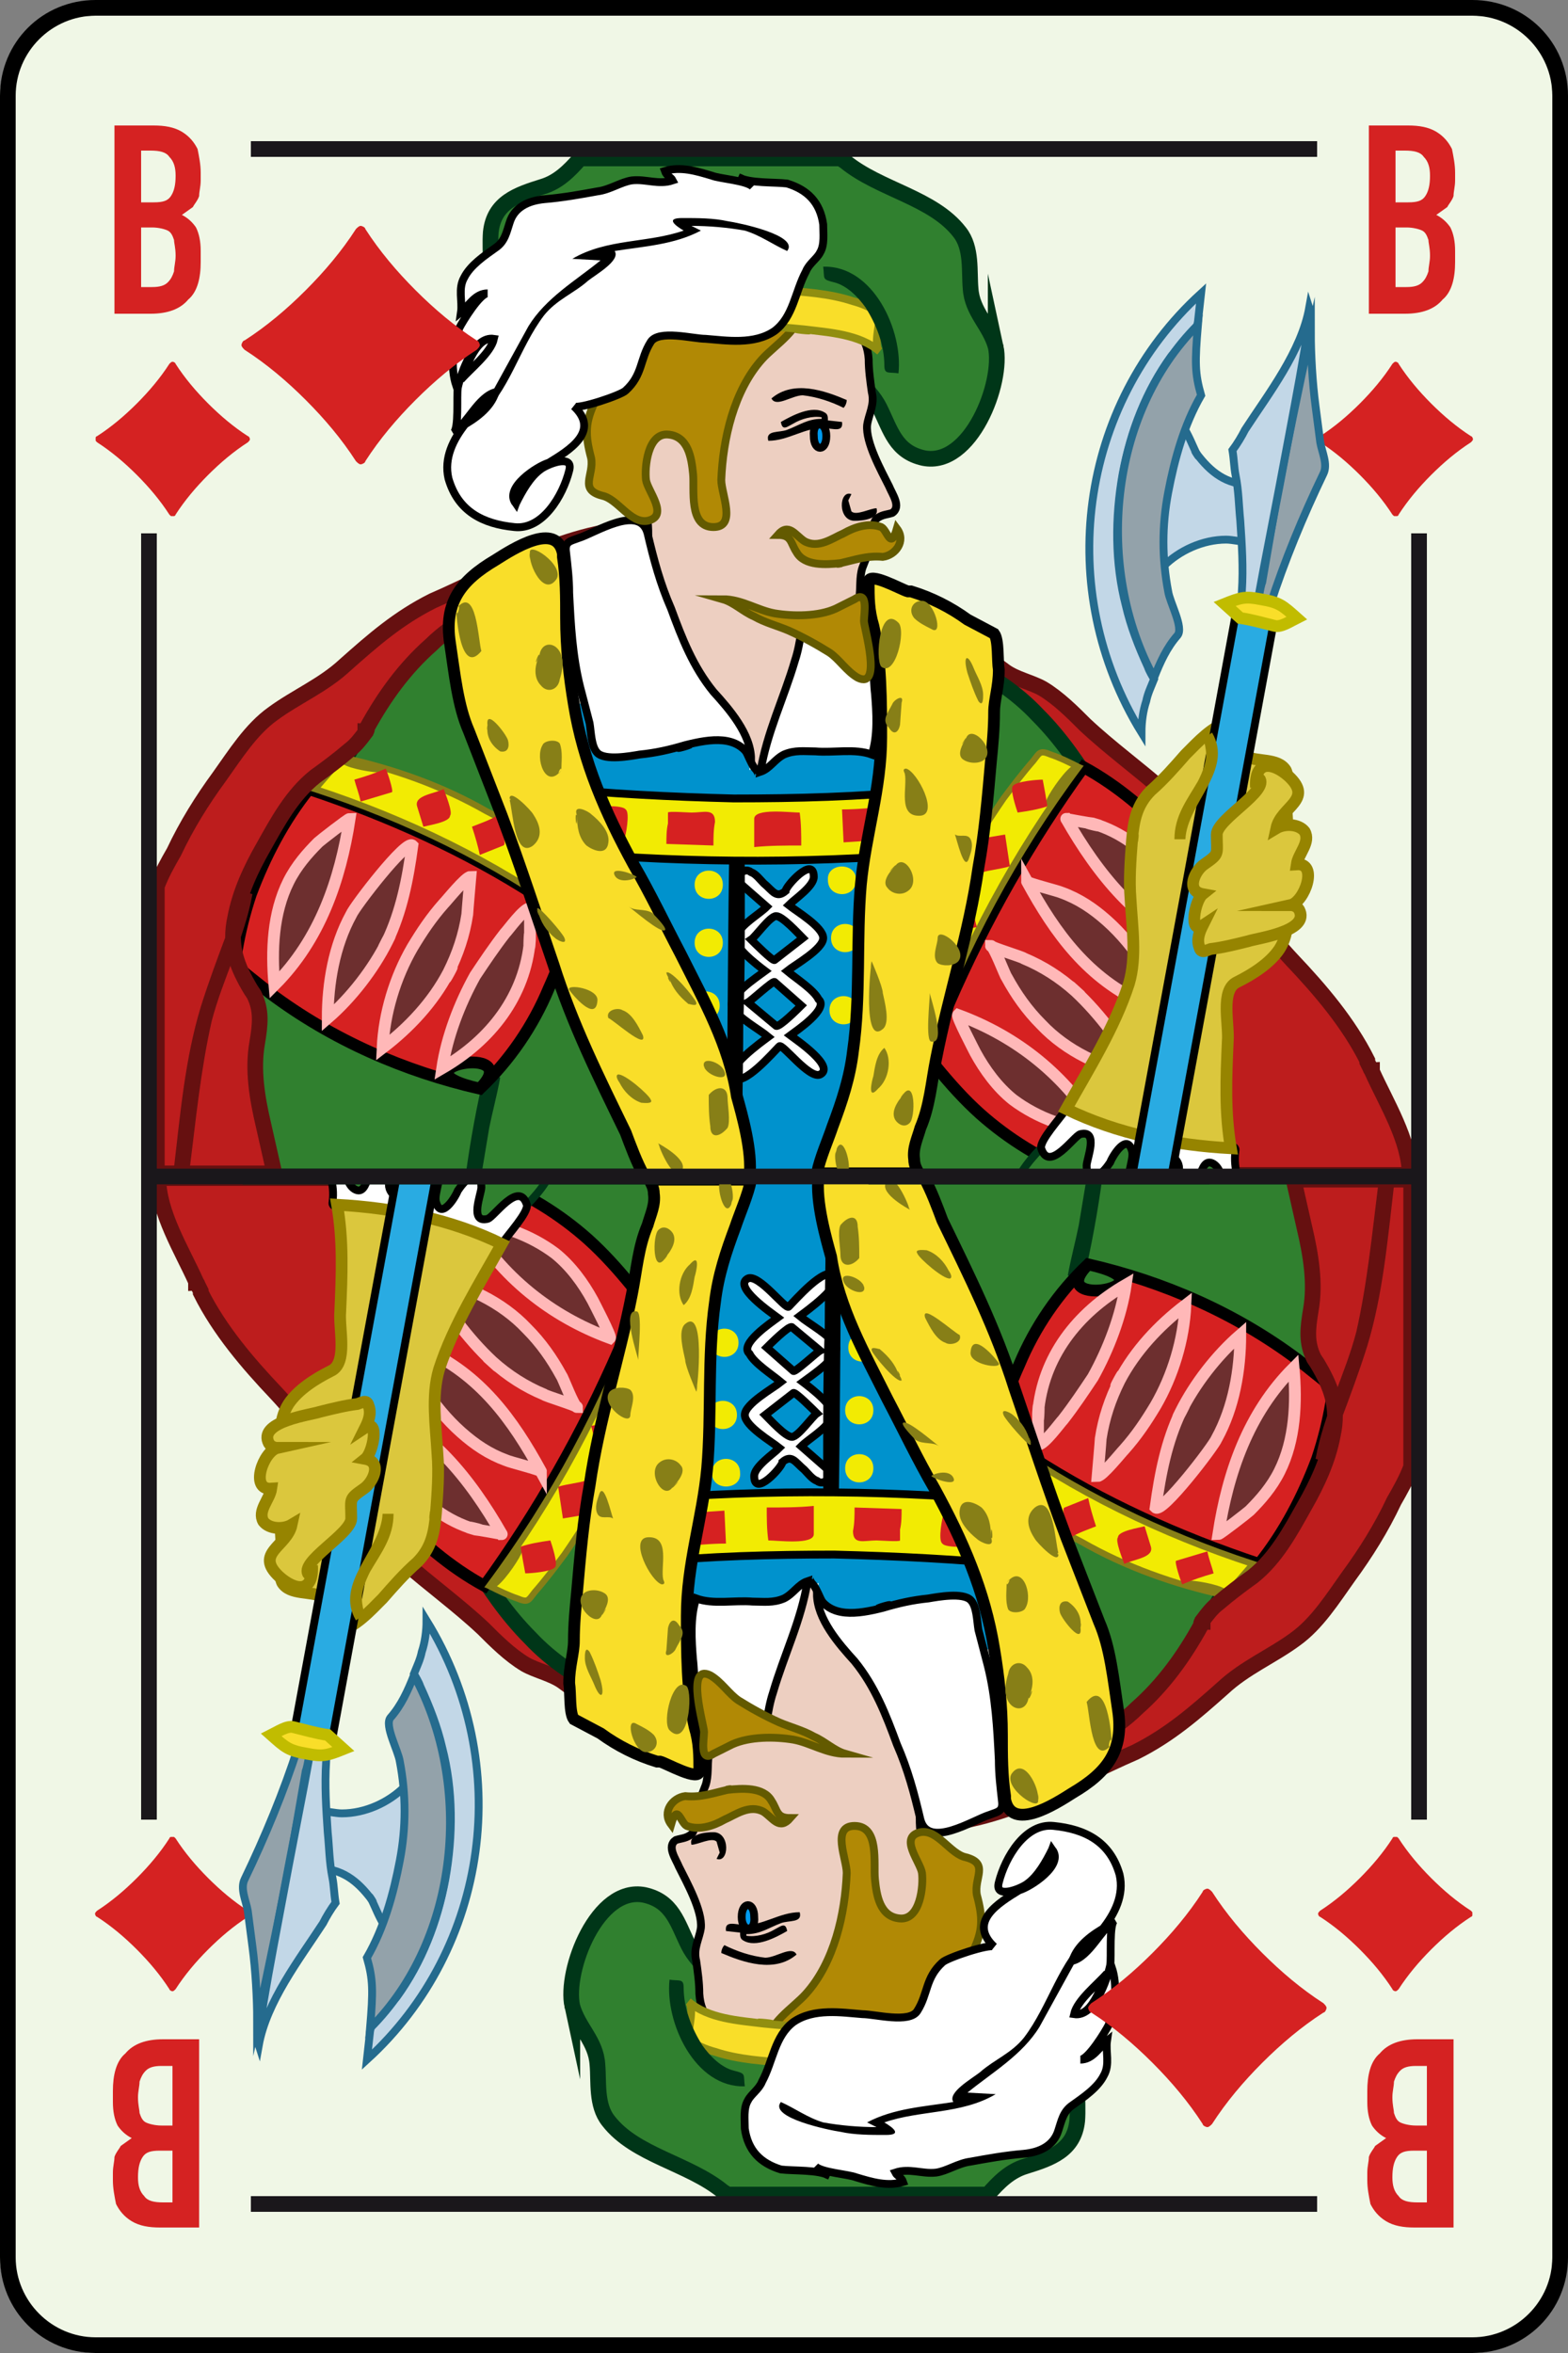 <svg xmlns="http://www.w3.org/2000/svg" xmlns:xlink="http://www.w3.org/1999/xlink" viewBox="0 0 100 150" enable-background="new 0 0 100 150"><rect x="0" y="0" width="100" height="150" fill="#808080" stroke="none"/><symbol viewBox="-7.3 -7.3 14.6 14.6"><path fill-rule="evenodd" clip-rule="evenodd" d="M1.7 2.6c-.7-.8-1-1.4-1.1-2 .6.1 1.3.4 2 1.1.7.6 1.4.9 2.1.9.7 0 1.3-.3 1.9-.8.5-.5.7-1.1.7-1.8s-.3-1.3-.8-1.9c-.5-.4-1.1-.7-1.8-.7s-1.4.3-2.1 1c-.8.7-1.4 1-2 1.1 0-1.4 0-2.5.1-3.3.2-1.5.6-2.5 1.1-3.2.1-.1.1-.1 0-.2 0-.1-.1-.1-.2-.1-.6.1-1.1.2-1.6.2s-1-.1-1.7-.2c-.1 0-.1 0-.2.1s-.1.1 0 .2c.6.7.9 1.7 1.1 3.1.1.9.2 2 .2 3.3-.5 0-1.2-.4-2-1-.7-.7-1.4-1-2.1-1-.7 0-1.3.3-1.9.8-.5.5-.7 1.1-.7 1.8s.3 1.3.8 1.8c.5.6 1.1.8 1.8.8s1.4-.3 2.1-.9c.8-.7 1.4-1 2-1.1-.1.6-.4 1.3-1.1 2-.6.8-.9 1.4-.9 2.1 0 .7.3 1.3.8 1.9.5.5 1.1.7 1.8.7s1.3-.3 1.9-.8c.4-.5.7-1.1.7-1.8s-.3-1.3-.9-2.1z"/></symbol><symbol viewBox="-7 -7.5 14.1 14.9"><path fill-rule="evenodd" clip-rule="evenodd" fill="#008C00" d="M5.9-2.9c-.8-.7-1.7-1-2.8-1-.9 0-1.7.3-2.4.9h-.1c.1-1.9.5-3.2 1.2-4.1.1-.1.1-.1 0-.2 0-.1-.1-.1-.2-.1-.6.1-1.1.1-1.6.1s-1-.1-1.7-.2c-.1 0-.2 0-.2.1-.1.1-.1.1 0 .2.7.8 1.1 2.2 1.3 4.1h-.1c-.7-.6-1.5-.9-2.4-.9-1.1 0-2 .4-2.8 1.1-.7.7-1.1 1.5-1.1 2.5 0 1.3.8 2.6 2.5 4.1.9.8 2.4 2 4.3 3.6 0 .1.1.2.2.2s.2 0 .3-.1c.8-.8 2.2-2 4.3-3.6 1.6-1.5 2.4-2.9 2.4-4.2 0-1-.4-1.8-1.1-2.5z"/></symbol><symbol viewBox="-6.9 -6.4 13.9 12.9"><path fill-rule="evenodd" clip-rule="evenodd" fill="#D52222" d="M0 4.1c.2.7.5 1.2 1.1 1.7.6.5 1.3.7 2.1.7 1 0 1.9-.3 2.7-1 .7-.7 1.1-1.6 1.1-2.6 0-1.6-.8-3.2-2.4-5-.1-.2-1.6-1.6-4.4-4.2 0-.1-.1-.1-.2-.1s-.2 0-.2.1c-2.8 2.6-4.3 4-4.3 4.1-1.6 1.8-2.4 3.5-2.4 5 0 1 .4 1.8 1.1 2.6.7.7 1.6 1 2.7 1 .8 0 1.4-.2 2-.7.6-.4.9-1 1.1-1.6z"/></symbol><symbol id="b" viewBox="-50 -75 100 150"><path fill="#F0F7E6" d="M-43.9-75c-3.1 0-6.1 3-6.1 6.1v137.8c0 3.1 3 5.1 6.1 5.1h87.8c3.1 0 5.1-2 5.1-5.1v-137.8c0-3.1-2-6.1-5.1-6.1h-87.8z"/><path d="M43.9 74c2.8 0 5.1-2.3 5.1-5.1v-137.8c0-2.8-2.3-5.1-5.1-5.1h-87.8c-2.8 0-5.1 2.3-5.1 5.1v137.8c0 2.8 2.3 5.1 5.1 5.1h87.8m0 1h-87.8c-3.4 0-6.1-2.7-6.1-6.1v-137.8c0-3.4 2.7-6.1 6.1-6.1h87.8c3.4 0 6.1 2.7 6.1 6.1v137.8c0 3.4-2.7 6.1-6.1 6.1z"/></symbol><symbol id="f" viewBox="-41 -66 82 132"><g fill-rule="evenodd" clip-rule="evenodd" fill="#1A171B"><path d="M-40-41h-1v82h1zM41-41h-1v82h1zM34 66h-68v-1h68zM34-65h-68v-1h68z"/></g><path stroke="#1A171B" stroke-miterlimit="10" fill="none" d="M-40.5 0h81"/></symbol><symbol id="a" viewBox="-7.6 -7.6 15.2 15.2"><path fill-rule="evenodd" clip-rule="evenodd" fill="#D52222" d="M7.4-.3c-1.4-.9-2.7-2-3.9-3.2-1.2-1.2-2.3-2.5-3.2-3.9 0-.1-.2-.2-.3-.2-.1 0-.2.1-.3.2-.9 1.4-2 2.7-3.2 3.9-1.2 1.2-2.5 2.3-3.9 3.2-.1.1-.2.2-.2.3 0 .1.1.3.2.3 1.4.9 2.7 2 3.9 3.2 1.2 1.2 2.3 2.5 3.2 3.9.1.1.2.2.3.2.1 0 .3-.1.3-.2.9-1.4 2-2.7 3.2-3.9 1.2-1.2 2.5-2.3 3.9-3.2.1 0 .2-.2.2-.3 0-.1-.1-.2-.2-.3z"/></symbol><symbol id="c" viewBox="-4.9 -4.9 9.9 9.9"><use xlink:href="#a" width="15.2" height="15.2" x="-7.6" y="-7.6" transform="scale(.65)" overflow="visible"/></symbol><symbol id="e" viewBox="-40.5 -0.5 80.8 66"><path fill-rule="evenodd" clip-rule="evenodd" fill="#BD1D1D" stroke="#661010" stroke-miterlimit="10" d="M22.6 0c.1 2.1 1.1 4.4.6 6.4-.8 3.4-2.4 6.5-3.3 9.9-.9 3.5-2.4 7.1-5 9.7-2.3 2.2-5.3 3.6-7.7 5.6-1.5 1.2-3.2 2.1-5 2.8-.9.3-1.8.6-2.6.9l-1.5.4c-.8.2-.6.7-.7 1.4l-.4 2.9c3.9-1.1 7.9-3 11.6-4.8 1.9-.9 3.8-1.7 5.5-3 .7-.5 1.7-.7 2.4-1.1 1-.6 1.9-1.5 2.7-2.3 1.6-1.5 3.4-2.8 5.1-4.3 1.8-1.5 2.9-3.7 4.2-5.6 1.2-1.8 2.4-3.5 3.9-5.1 1.8-1.9 3.6-4 4.8-6.4v-.1l.1-.2.1-.2s0-.1.1-.1v-.1c.9-2 2.4-4.4 2.4-6.6h-17.3z"/><path fill-rule="evenodd" clip-rule="evenodd" fill="#0092CD" d="M9.7 6.5c-1.3-2.5-3-4.8-5.2-6.5h-10.5l-.5.7c-2 3.1-3.9 6.2-5.6 9.5-1.7 3.1-3.3 6.4-4.3 9.8-.7 2.7-1.6 7 .9 9.1 2.1 1.8 5.6 1 8 .4 1.7-.4 5.4-1.3 5.3-3.6 1.3.9 2.4 2.1 4 2.6h.1c.1 0 .1 0 .2.1 1.7.5 3.4.3 5.2.2 1.8-.2 3-.4 3.5-2.3.4-1.5.3-3.1.3-4.6.1-1.5.2-3 .2-4.5.3-3.8.1-7.4-1.6-10.9z"/><path fill-rule="evenodd" clip-rule="evenodd" fill="#30802F" stroke="#003618" stroke-miterlimit="10" d="M-5.1 0h-29.1c-.6 1.3-.2 3-.3 4.4 0 2.4.2 4.7.7 7 .8 3.4 2 6.7 3.4 10 .8 1.9 1.6 3.8 2.7 5.7 2 3.6 4.6 7 8.1 9l.5.3c.9.4 1.5 1 2.3 0 .9-1.2 0-3.1-.1-4.5-.1-3.4 1.1-7.2 1.9-10.5.9-3.9 2.3-7.6 4.1-11.1 1.6-3 3.7-5.7 5.1-8.8.3-.4.5-1 .7-1.5zM26.2 0h-20.4c-.3 1.5.9 3.5 1.2 4.7.7 2.2 1.4 4.3 1.5 6.6.2 2.6-.2 5.1-.4 7.6-.3 3.8.5 7.5.4 11.3v.5c0 .8 0 1.7.2 2.5.2.5.1.6.7.4.6-.2 1.2-.4 1.8-.7 1.9-.9 3.6-2 5-3.5 2.9-2.9 4.9-7.1 6.8-10.7 1.5-3 1.5-6.2 1.9-9.4.2-1.8 0-3.6.1-5.4.1-1 .2-2.1.6-3l.6-.9z"/><path fill="#003618" d="M-18.1 6.3c-.2-1.1-.5-2.2-.7-3.2l-.5-3h-1c.3 2.2.7 4.4 1.2 6.5.2-.1.9-.2 1-.3z"/><path fill-rule="evenodd" clip-rule="evenodd" fill="#D62121" stroke="#000" stroke-width=".75" stroke-miterlimit="10" d="M-19.4 5.6c-4.8 1.1-9.4 3.1-13.4 6.1l-1.5 1.2c-.7.6-.7.6-.6 1.5.2 1.2.5 2.4.9 3.6.9 2.4 2.1 4.7 3.7 6.7 5.1-1.7 10-3.9 14.5-6.8l1.6-1.1c.8-.5.8-.5.5-1.4-.4-1.2-.8-2.3-1.3-3.4-1-2.4-2.5-4.6-4.4-6.4-5.9 1.3 3 3 0 0z"/><path fill-rule="evenodd" clip-rule="evenodd" fill="#F2EB03" stroke="#877F17" stroke-width=".4" stroke-miterlimit="10" d="M-28.1 26.7c3.2-.7 6.3-1.8 9.1-3.4 1.4-.7 2.7-1.6 3.9-2.5l1.8-1.4c.7-.6 0-2.1-.2-2.9-5 3.6-10.6 6.3-16.4 8.2.6.7 1.2 1.4 1.8 2 5.7-1.3-.6-.6 0 0z"/><g fill-rule="evenodd" clip-rule="evenodd" fill="#6D2F2F" stroke="#FFB8B8" stroke-width=".75" stroke-miterlimit="10"><path d="M-27.7 22.8c-.6-3.9-1.9-7.7-4.8-10.6-.2 2.2-.1 4.6.9 6.6.5 1 1.2 1.8 1.9 2.5.1.1 1.9 1.5 2 1.5zM-25.3 15c-.9-1.8-2.3-3.6-3.8-4.9 0 2.2.4 4.6 1.5 6.6.2.5 3.5 4.8 3.9 4.4-.3-2.2-.7-4.2-1.6-6.1-.7-1.3.6 1.2 0 0zM-21.4 13c-1-1.9-2.5-3.5-4.2-4.8.1 2.2.8 4.5 1.9 6.4.6 1 1.2 1.9 2 2.8.2.2 1.4 1.7 1.7 1.7 0 0-.2-2.3-.2-2.4-.2-1.3-.6-2.5-1.2-3.7-.6-1.2.7 1.2 0 0zM-16.2 15.1c-.3-3.6-2.5-6.4-5.6-8.2.3 2 1.1 4.1 2.1 5.9.6.9 1.2 1.8 1.9 2.7.2.2 1.2 1.6 1.6 1.6v-2c-.1-1.5 0 1.3 0 0z"/></g><path fill-rule="evenodd" clip-rule="evenodd" fill="#D62121" d="M-27 23.9c-.1.5-.3 1-.4 1.4.7.2 1.3.4 2 .7.1-.2.5-1.4.4-1.5l-2-.6zM-23 22.3l-.4 1.3c-.2.7 1.1.8 1.7 1.1.1-.3.6-1.5.4-1.7 0-.4-1.3-.6-1.7-.7zM-19.9 22.3c.5.2 1.1.4 1.6.7.1-.4.7-1.8.4-1.9l-1.5-.6c-.1.5-.3 1.2-.5 1.8zM-15 20.8c.1-.3.7-2 .6-2l-1.4-.5c-.1.4-.9 1.9-.5 2 .5.2.9.4 1.3.5z"/><path fill-rule="evenodd" clip-rule="evenodd" fill="#BD1D1D" stroke="#661010" stroke-miterlimit="10" d="M-8.1 41.3c-.5-1.8-2.7-2.5-4.3-3.1-.8-.3-1.7-.8-2.7-.8-.6 0-2 .5-2.6.1-.6-.2-1.3-.8-1.9-1.3l-.5-.4c-.8-.6-1.7-1.2-2.4-1.9-1.7-1.5-3-3.3-4.1-5.3v-.1s0-.1-.1-.1v-.1c-.3-.4-.6-.8-1-1.1-.7-.6-1.5-1.2-2.2-1.7-1.5-1.2-2.4-2.9-3.3-4.5-.8-1.4-1.5-2.9-1.8-4.5-.4-1.8.1-3.1 1-4.6l.2-.3c.5-1 .4-1.9.2-3.1-.3-1.7 0-3.5.4-5.2l.7-3.1h-7.5v18.3c.3.8.7 1.5 1.1 2.2.8 1.7 1.8 3.3 2.9 4.8 1 1.4 2 3 3.4 4 1.5 1.1 3.2 1.8 4.6 3.1 1.8 1.6 3.4 3 5.6 4.1 4.4 1.9 9.1 4.9 14.3 4.6z"/><path fill="#661010" d="M-37.9.5c-.3 0-.6.1-1 .1.4 3.4.7 6.9 1.7 10.2.5 1.6 1.1 3.2 1.7 4.8.2.7.5 1.5.6 2.3.1.5.6.2 1 .1-.5-2.8-1.9-5.4-2.6-8.1-.7-3.1-1-6.2-1.4-9.4z"/><path fill-rule="evenodd" clip-rule="evenodd" fill="#D62121" stroke="#000" stroke-width=".75" stroke-miterlimit="10" d="M18.7.2c-2.3.9-4.4 2.2-6.2 3.8-1 .9-1.9 1.9-2.8 3-.6.8-.5.9-.2 1.7.3.8.6 1.5 1 2.3 2.3 5.3 5.2 10.4 8.6 15.1 2.2-1.2 4.2-2.9 5.9-4.8.9-1 1.7-2.2 2.4-3.3.5-.7.5-.9.2-1.7-.2-.8-.5-1.5-.8-2.2-1.8-5.1-4.5-9.9-8.1-13.9-3.7 1.5 4.2 4.7 0 0z"/><path fill-rule="evenodd" clip-rule="evenodd" fill="#F2EB03" stroke="#877F17" stroke-width=".4" stroke-miterlimit="10" d="M18.8 26.1c-4.1-5.5-7.3-11.5-9.7-17.9-.6.8-1.1 1.6-1.6 2.4.3 1.1.7 2.1 1.1 3.2.7 1.9 1.5 3.7 2.4 5.4.9 1.7 1.9 3.3 3 4.9.6.8 1.2 1.6 1.9 2.4.4.5.4.7 1.1.4.6-.2 1.2-.5 1.8-.8-3.9-5.3-.7.3 0 0z"/><g fill-rule="evenodd" clip-rule="evenodd" fill="#6D2F2F" stroke="#FFB8B8" stroke-width=".75" stroke-miterlimit="10"><path d="M14.6 4.9c-1 .8-1.8 1.9-2.4 3-.1.2-1.2 2.3-1.1 2.4 3.8-1.4 6.9-3.9 9-7.4-1.9.1-3.9.8-5.5 2zM18.6 11.8c1.6-1.5 3-3.4 4-5.3-2.3.4-4.6 1.5-6.2 3.2-.9.9-1.6 1.9-2.2 3-.1.1-.8 2-1 2 0-.1 2-.7 2.1-.8 1.2-.5 2.3-1.2 3.3-2.1 1-.9-1.1 1 0 0zM23 11c-3.6 1.6-5.7 4.5-7.5 7.8 0-.1 2-.6 2.2-.7 1.1-.4 2-1 2.9-1.8 1.8-1.6 3.2-3.9 4.1-6.1-.6.3-1.1.6-1.7.8-1.3.6.7-.3 0 0zM19.7 22.5c3.7-1.1 5.7-4.5 6.8-8-3.9 1.5-6.5 4.8-8.5 8.3-.1 0 1.6-.3 1.7-.3 1.4-.4-1.2.2 0 0z"/></g><path fill-rule="evenodd" clip-rule="evenodd" fill="#D62121" d="M10.2 11.4l-1.4-.3-.3 2c-.1.8.6.6 1.3.7.2-.8.3-1.6.4-2.4zM12.3 15.9l-1.6-.3-.4 2.3 1.6.2c.1-.8.2-1.5.4-2.2zM12.3 21.5l1.8.3.3-2c0-.1-1.5-.3-1.7-.4-.2.7-.3 1.4-.4 2.1zM16.8 23.6c-.6-.2-1.2-.3-1.9-.4-.1.3-.5 1.5-.3 1.7.2.3 1.6.4 1.9.4.1-.5.2-1.1.3-1.7z"/><path fill-rule="evenodd" clip-rule="evenodd" fill="#F2EB03" stroke="#000" stroke-width=".5" stroke-miterlimit="10" d="M9.2 20.6c-8.2-.7-16.6-.6-24.8.2l.2 2c0 .4 0 1.7.2 2 4-.4 8-.6 12-.7 4 0 8 .1 12 .5.2-.3.1-1.6.2-2 .1-.7.2-1.3.2-2z"/><g fill-rule="evenodd" clip-rule="evenodd" fill="#D62121"><path d="M-4.5 21.1l-3 .1c0 .4 0 .9.1 1.3v.7c0 .1 1.3 0 1.5 0 .8 0 1.5.3 1.5-.6-.1-.5-.1-1-.1-1.5zM-10.2 21.4l-2.5.2c-.7.1-.4.2-.4.8.1 1-.2 1.3.8 1.2.4 0 2 .1 2.2-.2.3-.2 0-1.7-.1-2zM1.1 21.1c-1 0-2 0-3-.1v1.8c0 .7 2.3.4 2.9.4.1-.7.1-1.4.1-2.1zM6.8 21.5l-3-.2-.1 2.1c1 0 1.9.1 2.9.2l.2-2.1z"/></g><path fill-rule="evenodd" clip-rule="evenodd" fill="#F2EB03" d="M-3.9 18.6c0-1.2-1.8-1.2-1.8 0s1.8 1.2 1.8 0zM-3.9 14.9c0-1.2-1.8-1.2-1.8 0s1.8 1.2 1.8 0zM-4.1 10.9c0-1.2-1.8-1.2-1.8 0s1.8 1.2 1.8 0zM4.7 10.6c0-1.2-1.8-1.2-1.8 0s1.8 1.2 1.8 0zM4.8 15.2c0-1.2-1.8-1.2-1.8 0s1.8 1.2 1.8 0zM4.6 18.9c0-1.2-1.8-1.2-1.8 0-.1 1.1 1.8 1.2 1.8 0z"/><path fill-rule="evenodd" clip-rule="evenodd" fill="#fff" stroke="#000" stroke-width=".5" stroke-miterlimit="10" d="M1.1 10.9l-1.7 1.5c-.1.1-1.5-1.2-1.7-1.3l1.8-1.5c.2-.1 1.4 1.1 1.6 1.3zm.1 4.3c-.3.3-1.3 1.4-1.7 1.4-.4 0-1.3-1.3-1.6-1.5.2-.2 1.4-1.4 1.5-1.3l1.8 1.4zm.7 3.9c0-.6-1.2-1.4-1.6-1.8.5-.4 2.2-1.4 2.2-2.1 0-.7-1.8-1.7-2.3-2.1.6-.5 1.7-1.2 2-1.8.7-.6-1.4-2-1.8-2.3.4-.3 2.9-2 1.9-2.5-.7-.3-2.4 2-2.6 1.8-.4-.4-2.3-2.6-2.9-2-.6.6 1.8 2.3 2.2 2.6-.6.5-1.9 1.2-2.2 1.8-.7.6 1.6 2.1 2 2.4-.4.3-2.4 1.8-1.8 2.3.3.7 1.4 1.3 1.9 1.8l-1.6 1.4c-.5.4.1 1.2.6.8.3-.1.6-.5.8-.7.6-.5.8-1 1.4-.5 0 .3 1.8 2.3 1.8.9z"/><path d="M-2.5 19.7v-2.2c0-2.6 0-5.2-.1-7.8 0-3.2-.1-6.4-.1-9.7h-1c.1 6.7.1 13.4.2 20.2.7-.1 1 .2 1-.5z"/><g fill-rule="evenodd" clip-rule="evenodd" fill="#F9DE29" stroke="#000" stroke-width=".75" stroke-miterlimit="10"><path d="M-2.2 0h-6.7c-.5.9-.9 2-1.2 2.8-1.7 3.5-3.4 6.9-4.6 10.7-1.1 3.2-2.1 6.3-3.3 9.5l-2.1 5.4c-.7 1.6-.9 3.6-1.2 5.6-.4 2.6.7 4 2.9 5.3 1.1.7 3.9 2.5 4.3.4v-.2c.2-1.3.2-2.6.2-3.9 0-1.9.2-3.7.5-5.5.6-3.7 2-6.9 3.8-10.2 1.1-1.9 2-3.8 3-5.7 1.5-3 3.1-5.8 3.6-9.1.3-1.1 1-3.5.8-5.1zM13.4 29.6c0-1-.1-2.1-.2-3.1-.2-2.3-.4-4.6-.8-6.8-.6-4.2-1.9-8.1-2.7-12.2-.3-1.5-.4-3-1-4.4-.2-.7-.5-1.3-.4-2 0-.4.2-.7.3-.9h-6.5c.2 1 .7 2.1 1 3 .6 1.6 1.1 3.1 1.3 4.8.5 3.5.2 7.1.5 10.6.3 3.2 1.3 6.1 1.3 9.4 0 2.2 0 4.9-.5 7.1-.3 1-.3 1.8-.3 2.8 0 .7 2.1-.5 2.5-.6h.2c1.3-.4 2.5-1 3.6-1.8l1.7-.9c.3-.4.2-1.7.3-2.3 0-1.1-.3-1.9-.3-2.7z"/></g><path fill-rule="evenodd" clip-rule="evenodd" fill="#30802F" stroke="#003618" stroke-miterlimit="10" d="M8.9 45.8c-1.8.4-2.1 1.8-2.8 3.2-.7 1.4-2.3 2.4-3.4 3.5-2.3 2.7-6.2 3-9.6 2.1-1.5-.4-2.8-1.1-3.9-2.2-1.4-1.2-2.6-3-4.4-3.7-4.2-1.7-5.1 5-3.9 7.6.6 1.2.3 2.6.4 3.9.2 1.9 1.7 2.4 3.3 2.9 1 .3 1.7 1 2.4 1.8h16.6l.3-.2c2.2-1.8 5.6-2.3 7.3-4.5.8-1 .6-2.5.7-3.6.1-1.5 1.2-2.3 1.6-3.7v-.1.1c.5-2.3-1.6-7.7-4.6-7.1z"/><path fill-rule="evenodd" clip-rule="evenodd" fill="#EDCFC1" stroke="#000" stroke-width=".5" stroke-miterlimit="10" d="M3 54.4c1.5-.1 2.3-.8 2.4-2.3 0-.7.1-1.4.2-2.1.2-.8-.2-1.4-.3-2.1-.1-1.1.9-2.9 1.4-3.9.2-.5.8-1.3.2-1.7-.3-.1-.6-.1-.9-.3-.4-.2-.3-1-.3-1.4l-.7-1.8c-.2-.6-.1-1.3-.2-1.9-.3-1.8-2.8-.6-3.3-2.2-.5-1.5-.9-3.1-1.2-4.7-.2-1.2-.8-3.3-1.8-4.1-.4-.3-.8 1.1-1 1.3-.4.5-.8 1.1-1.2 1.5-.6.5-1.3.8-1.7 1.4-.5.7-1 1.5-1.6 2.1-2 2.2-2 5.3-1.7 8 .2 1.8-.3 3.2-.9 4.8-.5 1.3-1.1 2.7-.6 4.2.4 1.4 1.7 2.1 3 2.6 1.8.7 3.6 1.5 5.5 2 1.5.3 3.1.7 4.7.6 1.4-.1-.6 0 0 0z"/><g fill-rule="evenodd" clip-rule="evenodd" fill="#fff" stroke="#000" stroke-width=".5" stroke-miterlimit="10"><path d="M-6.3 27.5c-1-.3-1.9-.5-2.9-.6-.6-.1-2.2-.4-2.7.1-.4.4-.4 1.3-.5 1.9l-.6 2.3c-.5 2-.6 4-.7 6 0 .9-.1 1.7-.2 2.6-.1.7.3.7.8.9 1 .3 3.9 2.2 4.4.3.4-1.7.8-3.2 1.5-4.8.7-1.9 1.4-3.7 2.7-5.3 1-1.1 2.4-2.7 2.4-4.3-.8 1.6-2.6 1.3-4.2.9-1.4-.5 1.1.2 0 0zM5 34.8c.7-.2.7-3.3.8-4 .1-1.2.2-2.7-.2-3.9-1.1.4-2.4.1-3.6.2-.7 0-1.3.1-2-.2-.6-.3-.9-.9-1.5-1.1.4 2.5 1.5 4.7 2.2 7.1.2.6.3 1.2.4 1.8.1.7.8.4 1.2.3.9 0 1.9.1 2.7-.2.2 0 0 .1 0 0z"/></g><g fill-rule="evenodd" clip-rule="evenodd" fill="#B18905" stroke="#635A00" stroke-width=".5" stroke-miterlimit="10"><path d="M-1.2 58c1-.4 2.2-1.5 2.3-2.6 0-1.4-1.7-2.4-2.5-3.3-1.8-2-2.5-5.1-2.6-7.7 0-.9 1-3-.5-3-1.6 0-1.2 2.4-1.3 3.4-.1 1-.3 2.4-1.6 2.5-1.3.1-1.5-2.1-1.4-2.9.1-.7 1.5-2.3.1-2.6-1.1-.2-1.9 1.4-2.9 1.6-1.5.4-.5 1.3-.7 2.4-.4 1.5-.4 2.3.3 3.7 1 2.1.2 5.5 2.4 6.9 1.1.7 2.4 1 3.6 1.3 1.5.4 3.2 1 4.8.3 1-.4-.9.4 0 0zM3.6 39.1c-.9-.1-2.3-.2-2.8.7-.4.6-.3 1.1-1.2 1.1.7.8 1.1 0 1.7-.4.9-.5 1.8.2 2.5.5.7.4 1.6.7 2.4.4.4-.2.6-1.5 1-.1.6-.8-.1-1.7-.9-1.8-1 .1-1.8-.2-2.7-.4-.5-.1.2 0 0 0zM3.3 36.2l1.2.6c.9.6.6-.9.6-1.4 0-.4 1.2-4.4-.4-3.6-.7.4-1.2 1.2-1.8 1.6-.8.5-1.7 1-2.6 1.4-.7.3-1.5.5-2.2.9-.7.3-1.3.9-2 1.1 1.2 0 2.2-.7 3.3-.9 1.2-.2 2.8-.2 3.9.3z"/></g><path d="M4.5 41.8c-1.1 0-1 2-.2 1.7l-.2-.4.2-.7c.3-.3 1.2.2 1.6.2.2-.7-.9-.8-1.4-.8zM3.8 49c-.8.4-1.7.7-2.6.8-.7 0-1.7-.8-2-.2 1.4 1.2 3.4.5 4.8-.1 0-.2-.1-.4-.2-.5z"/><path fill-rule="evenodd" clip-rule="evenodd" fill="#009AEF" stroke="#000" stroke-width=".5" stroke-miterlimit="10" d="M2.7 47.2c0-1-.8-1-.8 0-.1 1 .8 1 .8 0z"/><path d="M-1 46.9c-.2.7.7.5 1.2.7.8.3 1.3.7 2.2.7v.1c-.6.1-1.3-.1-1.8-.4-.4-.2-.7-.5-.8.1.7.4 2 1.1 2.8.6.2-.1.2-.3.2-.5l.9-.1c.1-.7-.6-.4-1.1-.4-1.2.1-2.3-.8-3.6-.8z"/><path fill-rule="evenodd" clip-rule="evenodd" fill="#F9DE29" stroke="#918E10" stroke-width=".5" stroke-miterlimit="10" d="M1.3 54c-1 .1-2.1.2-3.1.2-.5 0-1.5-.3-1.5.3v2.1c1 0 2 0 3-.1 1.5-.1 3.2-.2 4.7-.7.4-.1 1.6-.5 1.7-1 0-.4-.4-1.9 0-2.2-1.3 1.1-3.2 1.2-4.8 1.4-1.6.1 1.2-.2 0 0z"/><path fill-rule="evenodd" clip-rule="evenodd" fill="#fff" stroke="#000" stroke-width=".5" stroke-miterlimit="10" d="M-15 45.5c-1-.6-1.7-1.5-2.1-2.6-.7 1 1.4 2.3 2.1 2.6-.7-.2-2.9-1.6-2.1-2.6.4.8.9 1.7 1.6 2.2.4.3 2.1 1 1.8-.1-.4-1.6-1.7-3.8-3.5-3.6-2 .2-3.6 1-4.2 3.1-.3 1.3.3 2.5 1.1 3.5.5.6 1.2 1.8 1.9 2-.3-1-1.3-1.7-2.2-2.2.8.5 1.9 1.3 2.2 2.2-1.1-.3-1.8-2-2.7-2.6.4.2.2 2.4.3 2.9.2.9 1 3.3 2.3 3.1-.2-.9-1.5-1.9-2.1-2.6.6.7 1.9 1.7 2.1 2.6-1.3.2-1.8-2.3-2.4-3-.4 1.2-.2 2.6.2 3.7.2.4 1.3 2.2 1.8 2.2-.8 0-1.2-.8-1.7-1.2.1.7-.2 1.5.2 2.2.4.8 1.3 1.4 2 1.9.6.4.7 1 .9 1.6.3 1 1.2 1.4 2.2 1.5 1.2.1 2.3.3 3.4.5.8.1 1.5.6 2.2.7.9.1 1.7-.3 2.6 0-.1.2-.4.3-.5.6 1 .3 2 0 3-.3.5-.2 2.2-.3 2.6-.7-.3.3-.6.5-.9.6.7-.4 2.3-.3 3.1-.4 1.3-.4 2.1-1.2 2.3-2.6 0-.6.1-1.3-.2-1.8-.2-.4-.7-.7-.9-1.2-.7-1.3-.8-2.9-2-3.8-1.3-.9-3.1-.6-4.4-.5-.8 0-3 .6-3.5-.2-.7-1.1-.5-2.1-1.6-3.1-.3-.3-3-1.2-3.3-1 1.7-1.6-.3-2.8-1.6-3.6-.3-.3.2.1 0 0z"/><path d="M-19.5 48.3c-.6.4.7 1.4 1 1.9l2.2 4c1.1 1.8 3 2.9 4.6 4.2l-1.8.1c2.2 1.3 4.8 1 7.1 1.8-.5.3-1.2.8-.1.8 1 0 2 0 2.9-.2.7-.1 4.6-.9 3.8-1.9-.9.4-1.7 1-2.7 1.3-1.1.2-2.3.3-3.4.3l.6-.3c-1.7-.9-3.6-1-5.5-1.3.4-.6-1.2-1.5-1.7-1.9-.9-.8-2-1.2-2.8-2.2-1.6-2.1-2.2-4.9-4.2-6.6zm8.6 10.6h-.2.2z"/><path fill="#003618" d="M7.3 51.2c-.6.1-.9-.1-.9.5 0 1.3-.5 2.6-1.2 3.7-.5.7-1.2 1.4-2 1.6-.8.2-.6.2-.7 1 3.2.1 5.1-4.1 4.8-6.8z"/><g fill-rule="evenodd" clip-rule="evenodd" stroke-miterlimit="10"><path fill="#30802F" stroke="#003618" stroke-width=".5" d="M28.5 0h-13.5c1 1.9 3.8 3.9 5 4.5 2.8 1.5 6.8-.9 8.1-3.6.1-.2.3-.5.4-.9z"/><path fill="#fff" stroke="#000" stroke-width=".5" d="M28.9 0h-1c-.1.3-.2.6-.5.8-.5.3-.7-.2-.9-.8h-1.3v.5c0 .8-1 1.2-1.4.4-.1-.2-.2-.5-.4-.9h-1.4c0 .5.3 1.2.2 1.6-.3 1.2-1.2-.2-1.4-.7-.2-.3-.5-.7-.9-.9-.2-.1-.3-.1-.4 0-.1.1-.2.3-.2.7 0 .4.8 2.3-.4 2-.4-.1-2-2.5-2.5-.9-.1.5 1.2 1.9 1.6 2.5 0 0 0 .1.1.1 0-.2 5.2-1.8 5.4-1.8 1.4-.3 2.7-.5 4.1-.6.2 0 1.2.1 1.2-.3-.1-.7 0-1.2.1-1.7z"/><path fill="#DBC73D" stroke="#968400" stroke-width=".75" d="M22.2 21.5c.1 1.2.3 2.2 1.2 3.1.8.7 1.5 1.5 2.2 2.3.8.8 1.7 1.8 2.8 2.1 1.3.4 1.5-1.4 1-2.2.8-.4 2.1-.1 2.6-.9.2-.4 0-1.1 0-1.5 0-.7.1-1.4.1-2.2.1-1.4 0-2.7 0-4.1 0-1.2.2-2.5-.5-3.6-.6-.9-1.7-1.6-2.7-2.1-1.1-.5-.5-2.7-.6-3.8-.1-2.3-.2-4.5.2-6.8-3.6.2-7.2.9-10.5 2.5 1.4 2.5 3.1 5.2 4 8 .5 1.7.2 3.6.1 5.4-.1 1.2 0 2.5.1 3.8.1.8 0-.4 0 0z"/></g><path fill-rule="evenodd" clip-rule="evenodd" fill="#29ABE2" stroke="#000" stroke-width=".5" stroke-miterlimit="10" d="M31.3 35.7l-6.6-35.7h-2.5c2.2 11.9 4.4 23.8 6.6 35.8v.2c.9-.1 1.7-.2 2.5-.3z"/><path fill-rule="evenodd" clip-rule="evenodd" fill="#C2D7E7" stroke="#256B8E" stroke-width=".5" stroke-miterlimit="10" d="M26.3 46.1c.9-1.2 1.9-2 3.5-2 .9-.2.7-2.3.7-2.9 0-1.2-1.5-.6-2.3-.6-1.5 0-3-.7-4-1.7-.3-.3-.6-1-1-.7-.4.3-.4 1.1-.4 1.5-.1 1.3-.1 2.7 0 4 .1 1.4.4 3.2 1.3 4.3 1 1.3 1.8-1.1 2.2-1.9.4-.6-.3.5 0 0zM26.6 56.3l-.2-1.8c-.1-.8-1.2-1.6-1.7-2.2-1.6-2.2-2.6-4.8-3.1-7.5-.5-2.8-.5-5.7.2-8.4.3-1.3.8-2.6 1.4-3.9.1-.3.3-.6.4-.8-.2-.5-.4-.9-.5-1.4-.2-.6-.3-1.3-.3-2-5.6 9.1-4 20.9 3.8 28z"/><path fill-rule="evenodd" clip-rule="evenodd" fill="#93A2AA" stroke="#256B8E" stroke-width=".5" stroke-miterlimit="10" d="M26.6 49.8c-1.1-1.9-1.7-4.1-2.1-6.2-.4-2.1-.4-4.2 0-6.3.1-.7 1-2.3.6-2.8-.7-.8-1.1-1.7-1.5-2.7-3.8 7-2.9 16.8 2.8 22.5-.2-2.4-.2-3.1.2-4.5zM33.9 49.1l.3-2.3c.1-.6.5-1.4.2-2-1.3-2.7-2.5-5.6-3.4-8.4-.2-.5-.2-.5-.7-.3-.2 0 .1 1.6.2 1.8l.9 5.2c.7 3.6 1.4 7.1 2.2 10.7 0-1.4.1-3.2.3-4.7z"/><path fill-rule="evenodd" clip-rule="evenodd" fill="#C2D7E7" stroke="#256B8E" stroke-width=".5" stroke-miterlimit="10" d="M31.6 44l-1-5.2-.5-2.7c-1 .2-.9.1-.9 1.2.1 1.5 0 3-.1 4.5-.1 1-.1 1.9-.3 2.9-.1.5-.1 1-.2 1.6.3.4.6.9.8 1.3 1.5 2.3 3.6 5 4.1 7.8.2-.6-1.2-7.6-1.9-11.4z"/><path fill-rule="evenodd" clip-rule="evenodd" fill="#F9DE29" stroke="#C1BC00" stroke-width=".75" stroke-miterlimit="10" d="M29.1 35.6l-1 .9c1 .4 1.3.5 2.3.3 1.2-.2 1.4-.4 2.3-1.2-.4-.2-1-.6-1.4-.5-.8.2-1.5.4-2.2.5z"/><path fill-rule="evenodd" clip-rule="evenodd" fill="#DBC73D" stroke="#968400" stroke-width=".75" stroke-miterlimit="10" d="M32.9 16.9c.5-1.3-2.7-1.7-3.3-1.9-.8-.2-1.6-.4-2.4-.5-.3-.1-.6-.3-.7.1-.2.5 0 1 .2 1.4-.9-.6-.5 1.6 0 2-1.1.2-.5 1.5.1 1.9 1 .7.8.6.8 1.9 0 1 3.4 2.8 2.7 3.6-.1-.2-.2-.4-.2-.6-.1 1.8 1.1 1.6 2.1.7 1.6-1.5-.5-1.9-.8-3.3.5.3 1.4.3 1.8-.2.4-.7-.4-1.4-.5-2.1 1.4.1.5-2.4-.4-2.6.2 0 .5-.1.6-.4z"/><path fill="#968400" d="M25.6 21.5h-.7c0 1.5.8 2.5 1.5 3.7.3.6.6 1.3.5 2-.1.8-.3.6.4 1.1 1.4-2.4-1.6-4.5-1.7-6.8z"/><g fill-rule="evenodd" clip-rule="evenodd" fill="#877F17"><path d="M-20.9 36.2c1.3 1.6 1.4-2.1 1.6-2.7-1.3-1.6-1.6 2.1-1.6 2.7.4.6 0-.9 0 0zM-15.6 33.2c.1.8.8.9 1.2.4.4-.5.3-1.3.1-1.9-.1-.7-.8-.9-1.2-.4-.5.5-.4 1.3-.1 1.9 0 .4-.5-1.1 0 0zM-18.9 28.7c-.2 1.3 1.2-.5 1.3-.9.1-.4 0-.8-.5-.7-.6.4-.9 1-.8 1.6 0 .4-.1-.7 0 0zM-10.8 19.2c-.3.6 1.2.1 1.4-.1 0-.1-1.1-.5-1.4.1zM-15.7 16.9c0 .1-.1.2 0 .2.1.1 1.6-1.6 1.7-1.9.2-.5-.5-.1-.6 0-.6.5-.9 1-1.1 1.7-.2.5.2-.8 0 0zM-13.7 11.9c-.2.4 1.9.1 1.8-.7-.1-1.4-1.6.4-1.8.7zM-7.3 12.6c-.1.1-.2.3-.2.4.3.2 1.8-1.6 1.9-1.9.1-.3-.4-.1-.5-.1-.6.5-1 1-1.2 1.6-.3.4.2-.6 0 0zM-5.1 7c-.2.7 1.1.3 1.3-.3.3-.7-1.1-.3-1.3.3-.1.3.2-.5 0 0zM-10.5 6s-.3.4-.1.5c.4.1 2-1.3 2.1-1.6.2-.3-.5-.2-.6-.2-.6.2-1.1.7-1.4 1.3zM-16.2 39.7c-.2.9 2.2-.7 1.7-1.6-.8-1.2-1.8.9-1.7 1.6 0 .4-.1-.9 0 0zM-17.5 24c-.1.9 1.4-.7 1.5-.9.4-.6.7-1.4 0-2-1.2-.9-1.3 2.3-1.5 2.9 0 .3.1-.1 0 0zM-13.2 23c-.3.8.7.3.9.1.5-.4 1.2-1.1 1.1-1.8-.1-.9-1-.5-1.4-.2-.5.5-.6 1.2-.6 1.9-.2.4 0-1.3 0 0zM-9.9 17.2c.4-.3 1-.1 1.5-.4.1-.1 1-1 .8-1.1-.3-.2-2 1.3-2.3 1.5zM7.3 35.3c.5-.5-.2-3.5-1.1-2.8-.4.5-.1 4 1.1 2.8zM12.1 32.4c.2-.5.6-1.1.6-1.7 0-.2 0-.8-.3-.4-.3.6-.5 1.2-.7 1.8-.3 1.1 0 1.3.4.3zM6.9 30.1c.1.3.8.7.6.1l-.1-1.4c-.1-.5-.4-.7-.7-.2-.5.5-.1.9.2 1.5zM11.6 27.9c.3 1 1.9-.6 1.2-1.3-.3-.3-1-.3-1.4 0-.4.3 0 1 .2 1.3.1.3-.6-.9 0 0zM7.7 25.7c-.1.2-.1.3.1.3.7-.2 2.1-2.9.9-3-1.5-.1-.8 1.9-1 2.7zM10.9 21.8c.3-.2.8.1 1-.3.2-.4 0-.9-.1-1.2-.3-1-.8 1.3-.9 1.5.1 0 .1-.1 0 0zM7.1 19.8c.6.9 1.7-1 .8-1.6-.4-.3-1-.2-1.3.2-.4.4.2 1.1.5 1.4.2.3-.9-.9 0 0zM9.8 15.2c0 .8 2-.7 1.3-1.5-.3-.3-1-.3-1.3-.1-.4.4 0 1.2 0 1.6zM5.6 13.7s.7-1.6.7-2c.1-.5.5-1.9 0-2.3-1.3-1.1-.8 4-.7 4.3 0 .2-.2-.9 0 0zM9.3 11.7c0-.2 1.1-3.3.1-3.1-.4 0-.1 2.6-.1 3.1zM6.4 8.2c.5-.7.3-2-.4-2.6-.7-.8-.4.5-.3.8.1.6.2 1.4.7 1.8zM7.5 5.1c.9 1.4.9-1.4.5-1.7-.3-.3-.7-.1-.9.2-.3.5.1 1.1.4 1.5.4.7-.5-.8 0 0zM3.3 1.6c.4 1.3 1-.7.8-1.3-.4-1.3-1 .7-.8 1.3.2.6-.1-.5 0 0zM9.4 34.9c-.4.2-.8.4-1.1.7-.4.5-.1 1.1.5 1.1.8 0 1.4-2.3.6-1.8zM-4.8 5.2c.5.6 1.2.6 1.2-.2 0-.4.2-1.5 0-1.9-.5-.6-1.1-.7-1.1.1-.1.7-.1 1.3-.1 2zM-8 2.1s1.9-1 1.5-1.7c-.5-.9-1.5 1.5-1.5 1.7-.1.2.2-.6 0 0zM-11.2 10.1c-.2.5.6.7.9.5.6-.2 1-1 1.3-1.6.3-1-1.9 1-2.2 1.1zM-14.2 25.9c-1-1.3-1.7.8-1.2 1.6.1.3.9.4 1.1.1.2-.5.1-1.2.1-1.7-.4-.6 0 .4 0 0z"/></g></symbol><symbol id="d" viewBox="-2.8 -6 5.6 12"><path fill-rule="evenodd" clip-rule="evenodd" fill="#D52222" d="M1.1-1.3c-.1.3-.2.5-.4.6-.2.1-.6.2-1 .2h-.7v-3.8h.7c.5 0 .8.1 1 .3.2.2.3.4.4.7 0 .3.1.6.1 1 0 .5-.1.8-.1 1zm-.3 5.3c-.2.3-.6.4-1.2.4h-.6v-3.3h.8c.6 0 .9.1 1.1.4.2.3.3.7.3 1.3 0 .5-.1.9-.4 1.2zm1.9-2.5c-.1-.3-.3-.5-.4-.7l-.7-.5c.4-.2.7-.5.9-.8.2-.4.3-.9.3-1.5v-.7c0-1-.2-1.9-.8-2.4-.5-.6-1.3-.9-2.4-.9h-2.3v12h2.5c.7 0 1.3-.1 1.8-.4.5-.3.8-.7 1-1.1.1-.5.2-1 .2-1.5v-.5c0-.4-.1-.7-.1-1z"/></symbol><use xlink:href="#b" width="100" height="150" x="-50" y="-75" transform="matrix(1 0 0 -1 50 75)" overflow="visible"/><g><g><use xlink:href="#c" width="9.9" height="9.9" x="-4.9" y="-4.9" transform="matrix(-1 0 0 1 89 122)" overflow="visible"/><use xlink:href="#c" width="9.9" height="9.9" x="-4.9" y="-4.9" transform="matrix(-1 0 0 1 11 122)" overflow="visible"/><use xlink:href="#c" width="9.9" height="9.9" x="-4.9" y="-4.9" transform="matrix(1 0 0 -1 89 28)" overflow="visible"/><use xlink:href="#c" width="9.9" height="9.9" x="-4.9" y="-4.9" transform="matrix(1 0 0 -1 11 28)" overflow="visible"/><use xlink:href="#d" width="5.6" height="12" x="-2.8" y="-6" transform="matrix(-1 0 0 1 90 136)" overflow="visible"/><use xlink:href="#d" width="5.6" height="12" x="-2.8" y="-6" transform="matrix(-1 0 0 1 10 136)" overflow="visible"/><use xlink:href="#d" width="5.6" height="12" x="-2.8" y="-6" transform="matrix(1 0 0 -1 90 14)" overflow="visible"/><use xlink:href="#d" width="5.6" height="12" x="-2.8" y="-6" transform="matrix(1 0 0 -1 10 14)" overflow="visible"/><use xlink:href="#e" width="80.8" height="66" x="-40.5" y="-.5" transform="matrix(-1 0 0 1 50 75)" overflow="visible"/><use xlink:href="#e" width="80.8" height="66" x="-40.5" y="-.5" transform="matrix(1 0 0 -1 50 75)" overflow="visible"/><use xlink:href="#f" width="82" height="132" x="-41" y="-66" transform="matrix(1 0 0 -1 50 75)" overflow="visible"/><use xlink:href="#a" width="15.2" height="15.2" x="-7.6" y="-7.6" transform="matrix(-1 0 0 1 77 128)" overflow="visible"/><use xlink:href="#a" width="15.2" height="15.2" x="-7.6" y="-7.6" transform="matrix(1 0 0 -1 23 22)" overflow="visible"/></g></g></svg>
